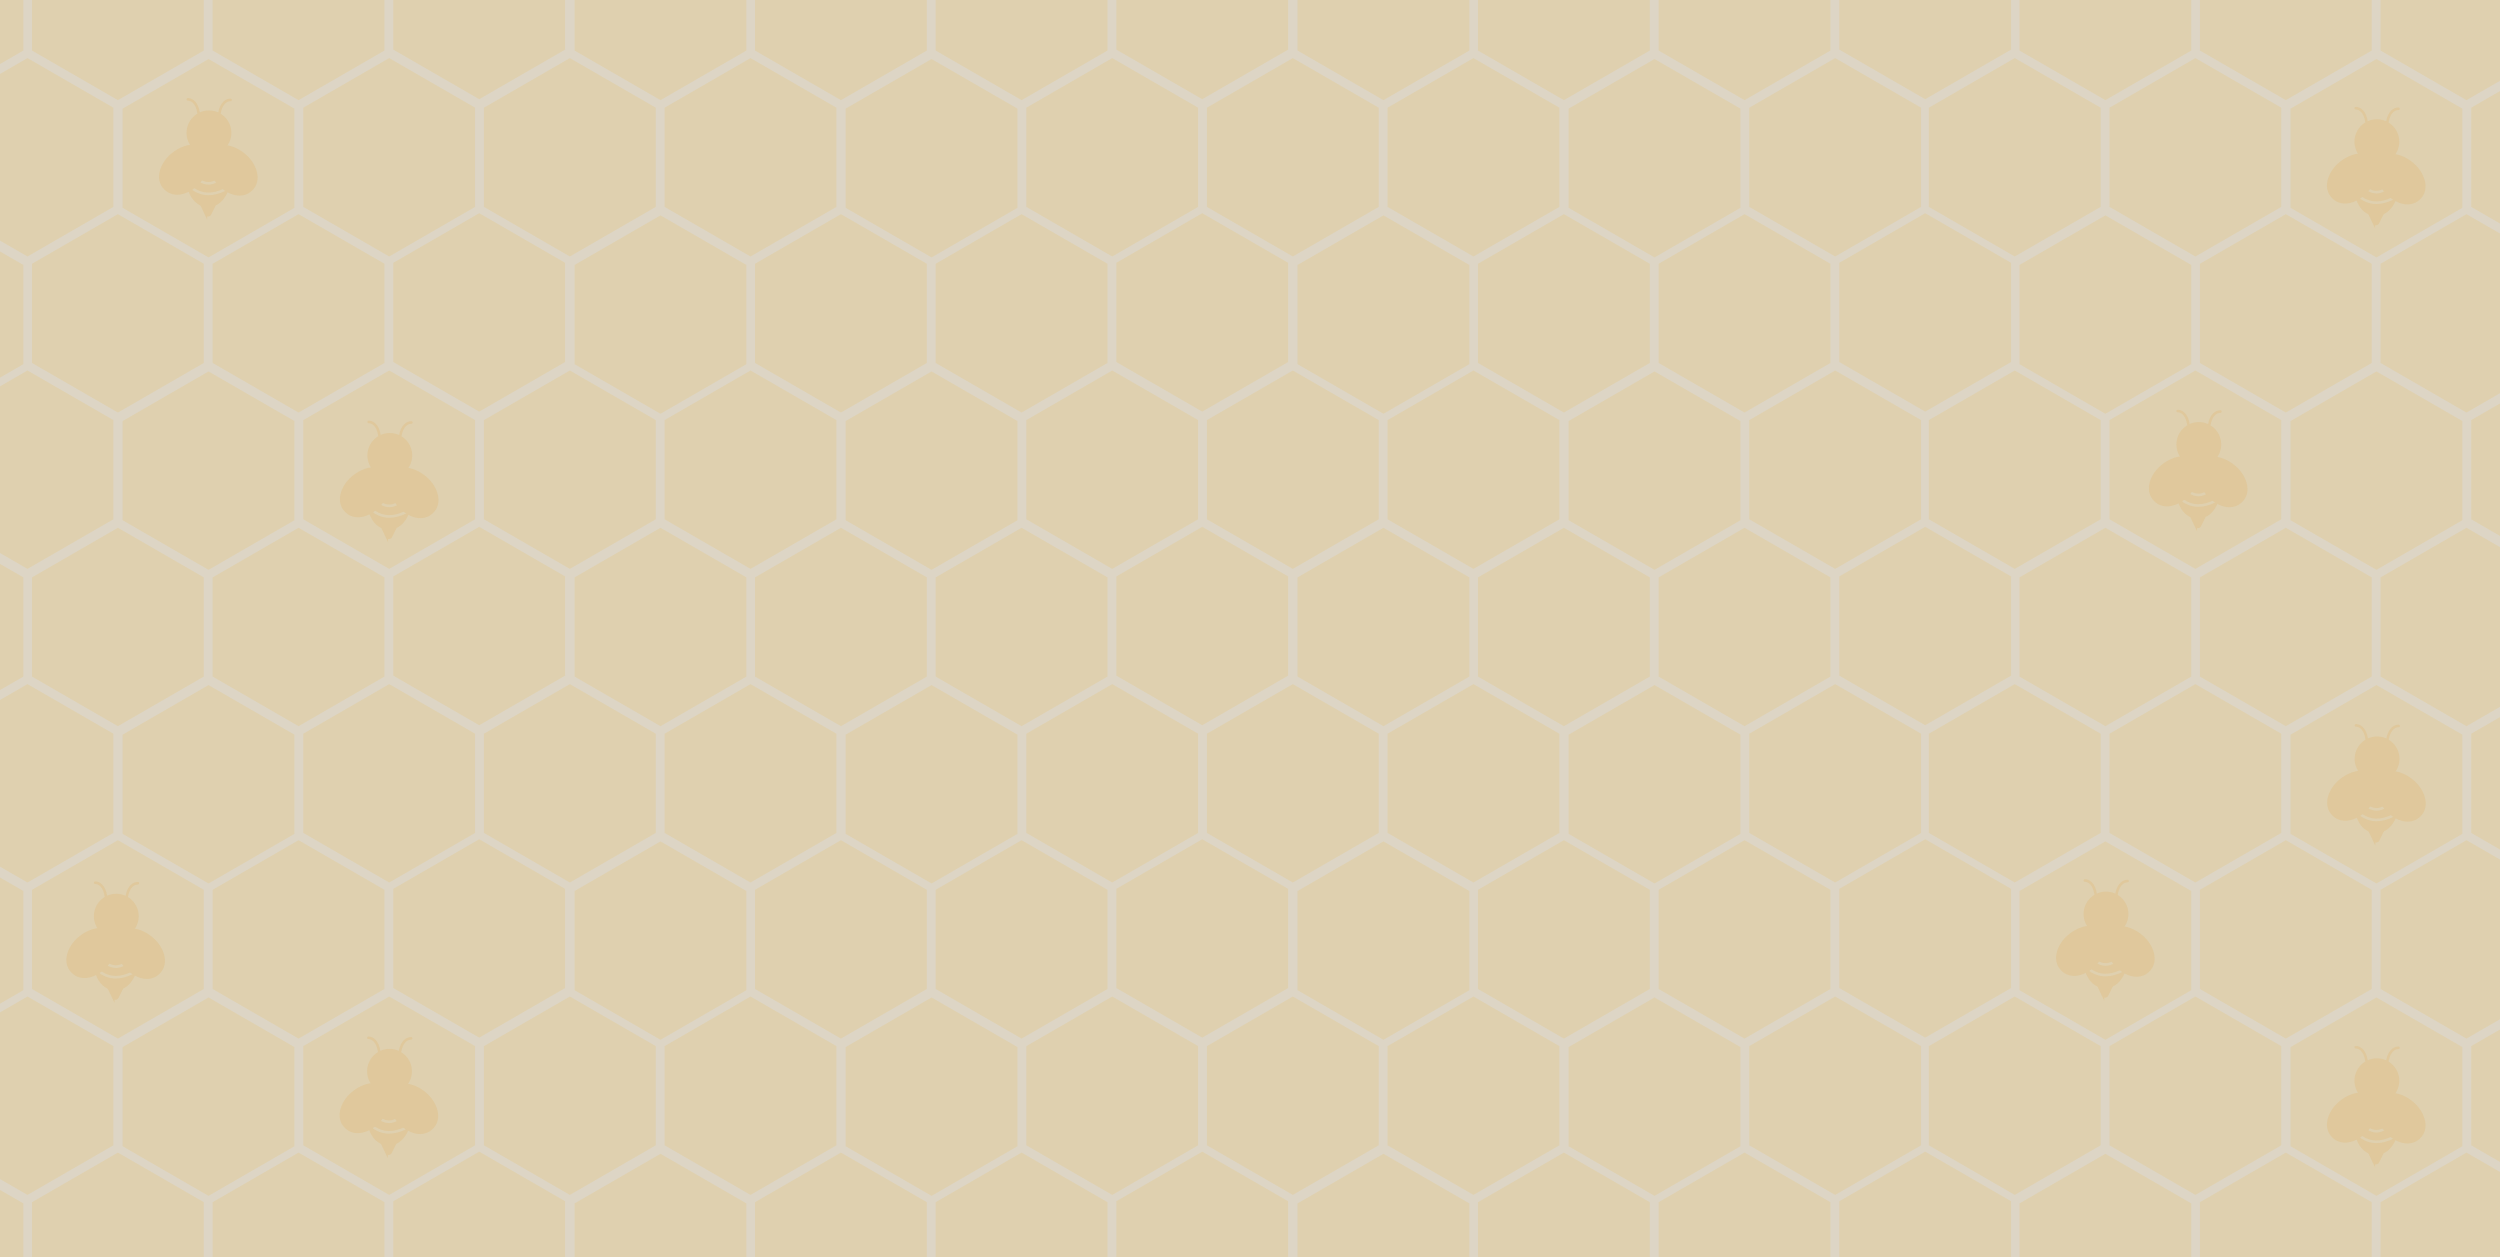 <?xml version="1.0" encoding="UTF-8"?>
<svg id="Layer_3" data-name="Layer 3" xmlns="http://www.w3.org/2000/svg" viewBox="0 0 1920 965.67">
  <defs>
    <style>
      .cls-1 {
        fill: #ecb933;
      }

      .cls-1, .cls-2 {
        opacity: .15;
      }

      .cls-3 {
        fill: #ddd5c5;
      }

      .cls-4, .cls-5, .cls-6 {
        fill: #e19c31;
      }

      .cls-7 {
        fill: none;
      }

      .cls-7, .cls-5, .cls-6 {
        stroke: #e19c31;
        stroke-miterlimit: 10;
        stroke-width: 2.01px;
      }

      .cls-7, .cls-6 {
        stroke-linecap: round;
      }
    </style>
  </defs>
  <rect class="cls-3" y="-541.42" width="1920" height="3240"/>
  <g id="Layer_9" data-name="Layer 9">
    <polygon class="cls-1" points="-114.01 -37.36 -114.01 38.82 -48.04 76.91 17.94 38.82 17.94 -37.36 -48.04 -75.45 -114.01 -37.36"/>
    <polygon class="cls-1" points="302.05 -38.09 302.05 38.09 368.03 76.18 434 38.09 434 -38.09 368.03 -76.18 302.05 -38.09"/>
    <polygon class="cls-1" points="232.92 563.5 232.92 639.68 298.89 677.77 364.87 639.68 364.87 563.5 298.89 525.41 232.92 563.5"/>
    <polygon class="cls-1" points="302.05 442.7 302.05 518.88 368.03 556.97 434 518.88 434 442.7 368.03 404.61 302.05 442.7"/>
    <polygon class="cls-1" points="24.57 923.28 24.57 999.46 90.54 1037.55 156.51 999.46 156.51 923.28 90.54 885.19 24.57 923.28"/>
    <polygon class="cls-1" points="163.3 923.28 163.3 999.46 229.28 1037.55 295.25 999.46 295.25 923.28 229.28 885.19 163.3 923.28"/>
    <polygon class="cls-1" points="94.17 804.15 94.17 880.33 160.14 918.42 226.12 880.33 226.12 804.15 160.14 766.06 94.17 804.15"/>
    <polygon class="cls-1" points="24.57 683.36 24.57 759.54 90.54 797.63 156.51 759.54 156.51 683.36 90.54 645.27 24.57 683.36"/>
    <polygon class="cls-1" points="163.3 683.36 163.3 759.54 229.28 797.63 295.25 759.54 295.25 683.36 229.28 645.27 163.3 683.36"/>
    <polygon class="cls-1" points="302.05 922.56 302.05 998.74 368.03 1036.83 434 998.74 434 922.56 368.03 884.47 302.05 922.56"/>
    <polygon class="cls-1" points="232.92 803.42 232.92 879.6 298.89 917.7 364.87 879.6 364.87 803.42 298.89 765.33 232.92 803.42"/>
    <polygon class="cls-1" points="302.05 682.63 302.05 758.81 368.03 796.9 434 758.81 434 682.63 368.03 644.54 302.05 682.63"/>
    <polygon class="cls-1" points="94.17 323.36 94.17 399.54 160.15 437.63 226.12 399.54 226.12 323.36 160.15 285.27 94.17 323.36"/>
    <polygon class="cls-1" points="24.57 202.57 24.57 278.75 90.54 316.84 156.51 278.75 156.51 202.57 90.54 164.48 24.57 202.57"/>
    <polygon class="cls-1" points="163.31 202.57 163.31 278.75 229.28 316.84 295.25 278.75 295.25 202.57 229.28 164.48 163.31 202.57"/>
    <polygon class="cls-1" points="94.17 83.43 94.17 159.61 160.15 197.7 226.12 159.61 226.12 83.43 160.15 45.34 94.17 83.43"/>
    <polygon class="cls-1" points="24.57 -37.36 24.57 38.82 90.54 76.91 156.51 38.82 156.51 -37.36 90.54 -75.45 24.57 -37.36"/>
    <polygon class="cls-1" points="163.31 -37.36 163.31 38.82 229.28 76.91 295.25 38.82 295.25 -37.36 229.28 -75.45 163.31 -37.36"/>
    <polygon class="cls-1" points="-114.01 443.43 -114.01 519.61 -48.04 557.7 17.94 519.61 17.94 443.43 -48.04 405.34 -114.01 443.43"/>
    <polygon class="cls-1" points="-44.88 322.63 -44.88 398.81 21.1 436.9 87.07 398.81 87.07 322.63 21.1 284.54 -44.88 322.63"/>
    <polygon class="cls-1" points="-114.01 203.5 -114.01 279.68 -48.04 317.77 17.94 279.68 17.94 203.5 -48.04 165.41 -114.01 203.5"/>
    <polygon class="cls-1" points="-44.88 82.71 -44.88 158.89 21.1 196.98 87.07 158.89 87.07 82.71 21.1 44.62 -44.88 82.71"/>
    <polygon class="cls-1" points="94.17 564.23 94.17 640.41 160.14 678.5 226.12 640.41 226.12 564.23 160.15 526.14 94.17 564.23"/>
    <polygon class="cls-1" points="24.57 443.43 24.57 519.61 90.54 557.7 156.51 519.61 156.51 443.43 90.54 405.34 24.57 443.43"/>
    <polygon class="cls-1" points="163.31 443.43 163.31 519.61 229.28 557.7 295.25 519.61 295.25 443.43 229.28 405.34 163.31 443.43"/>
    <polygon class="cls-1" points="-114.01 924.22 -114.01 1000.4 -48.04 1038.49 17.94 1000.4 17.94 924.22 -48.04 886.13 -114.01 924.22"/>
    <polygon class="cls-1" points="-44.88 803.42 -44.88 879.6 21.1 917.69 87.07 879.6 87.07 803.42 21.1 765.33 -44.88 803.42"/>
    <polygon class="cls-1" points="-114.01 684.29 -114.01 760.47 -48.04 798.56 17.94 760.47 17.94 684.29 -48.04 646.2 -114.01 684.29"/>
    <polygon class="cls-1" points="-44.88 563.5 -44.88 639.68 21.1 677.77 87.07 639.68 87.07 563.5 21.1 525.41 -44.88 563.5"/>
    <polygon class="cls-1" points="232.92 322.63 232.92 398.81 298.89 436.9 364.87 398.81 364.87 322.63 298.89 284.54 232.92 322.63"/>
    <polygon class="cls-1" points="302.05 201.84 302.05 278.02 368.03 316.11 434 278.02 434 201.84 368.03 163.75 302.05 201.84"/>
    <polygon class="cls-1" points="232.92 82.71 232.92 158.89 298.89 196.98 364.87 158.89 364.87 82.71 298.89 44.62 232.92 82.71"/>
    <polygon class="cls-1" points="441.27 -37.36 441.27 38.82 507.25 76.91 573.22 38.82 573.22 -37.36 507.25 -75.45 441.27 -37.36"/>
    <polygon class="cls-1" points="857.34 -38.09 857.34 38.09 923.31 76.18 989.29 38.09 989.29 -38.09 923.31 -76.18 857.34 -38.09"/>
    <polygon class="cls-1" points="788.21 563.5 788.21 639.68 854.18 677.77 920.15 639.68 920.15 563.5 854.18 525.41 788.21 563.5"/>
    <polygon class="cls-1" points="857.34 442.7 857.34 518.88 923.31 556.97 989.29 518.88 989.29 442.7 923.31 404.61 857.34 442.7"/>
    <polygon class="cls-1" points="579.85 923.28 579.85 999.46 645.83 1037.55 711.8 999.46 711.8 923.28 645.83 885.19 579.85 923.28"/>
    <polygon class="cls-1" points="718.59 923.28 718.59 999.46 784.56 1037.55 850.54 999.46 850.54 923.28 784.56 885.19 718.59 923.28"/>
    <polygon class="cls-1" points="649.46 804.15 649.46 880.33 715.43 918.42 781.4 880.33 781.4 804.15 715.43 766.06 649.46 804.15"/>
    <polygon class="cls-1" points="579.85 683.36 579.85 759.54 645.83 797.63 711.8 759.54 711.8 683.36 645.83 645.27 579.85 683.36"/>
    <polygon class="cls-1" points="718.59 683.36 718.59 759.54 784.56 797.63 850.54 759.54 850.54 683.36 784.56 645.27 718.59 683.36"/>
    <polygon class="cls-1" points="857.34 922.56 857.34 998.74 923.31 1036.83 989.29 998.74 989.29 922.56 923.31 884.47 857.34 922.56"/>
    <polygon class="cls-1" points="788.21 803.42 788.21 879.6 854.18 917.7 920.15 879.6 920.15 803.42 854.18 765.33 788.21 803.42"/>
    <polygon class="cls-1" points="857.34 682.63 857.34 758.81 923.31 796.9 989.29 758.81 989.29 682.63 923.31 644.54 857.34 682.63"/>
    <polygon class="cls-1" points="649.46 323.36 649.46 399.54 715.43 437.63 781.4 399.54 781.4 323.36 715.43 285.27 649.46 323.36"/>
    <polygon class="cls-1" points="579.85 202.57 579.85 278.75 645.83 316.84 711.8 278.75 711.8 202.57 645.83 164.48 579.85 202.57"/>
    <polygon class="cls-1" points="718.59 202.57 718.59 278.75 784.56 316.84 850.54 278.75 850.54 202.57 784.56 164.48 718.59 202.57"/>
    <polygon class="cls-1" points="649.46 83.43 649.46 159.61 715.43 197.7 781.4 159.61 781.4 83.43 715.43 45.34 649.46 83.43"/>
    <polygon class="cls-1" points="579.85 -37.36 579.85 38.82 645.83 76.91 711.8 38.82 711.8 -37.36 645.83 -75.45 579.85 -37.36"/>
    <polygon class="cls-1" points="718.59 -37.36 718.59 38.82 784.56 76.91 850.54 38.82 850.54 -37.36 784.56 -75.45 718.59 -37.36"/>
    <polygon class="cls-1" points="441.27 443.43 441.27 519.61 507.25 557.7 573.22 519.61 573.22 443.43 507.25 405.34 441.27 443.43"/>
    <polygon class="cls-1" points="371.67 322.63 371.67 398.81 437.64 436.9 503.62 398.81 503.62 322.63 437.64 284.54 371.67 322.63"/>
    <polygon class="cls-1" points="510.41 322.63 510.41 398.81 576.38 436.9 642.36 398.81 642.36 322.63 576.38 284.54 510.41 322.63"/>
    <polygon class="cls-1" points="441.27 203.5 441.27 279.68 507.25 317.77 573.22 279.68 573.22 203.5 507.25 165.41 441.27 203.5"/>
    <polygon class="cls-1" points="371.67 82.71 371.67 158.89 437.64 196.98 503.62 158.89 503.62 82.71 437.64 44.62 371.67 82.71"/>
    <polygon class="cls-1" points="510.41 82.71 510.41 158.89 576.38 196.98 642.36 158.89 642.36 82.71 576.38 44.62 510.41 82.71"/>
    <polygon class="cls-1" points="649.46 564.23 649.46 640.41 715.43 678.5 781.4 640.41 781.4 564.23 715.43 526.14 649.46 564.23"/>
    <polygon class="cls-1" points="579.85 443.43 579.85 519.61 645.83 557.7 711.8 519.61 711.8 443.43 645.83 405.34 579.85 443.43"/>
    <polygon class="cls-1" points="718.59 443.43 718.59 519.61 784.56 557.7 850.54 519.61 850.54 443.43 784.56 405.34 718.59 443.43"/>
    <polygon class="cls-1" points="441.27 924.22 441.27 1000.4 507.25 1038.49 573.22 1000.4 573.22 924.22 507.25 886.13 441.27 924.22"/>
    <polygon class="cls-1" points="371.67 803.42 371.67 879.6 437.64 917.69 503.62 879.6 503.62 803.42 437.64 765.33 371.67 803.42"/>
    <polygon class="cls-1" points="510.41 803.42 510.41 879.6 576.38 917.69 642.36 879.6 642.36 803.42 576.38 765.33 510.41 803.42"/>
    <polygon class="cls-1" points="441.27 684.29 441.27 760.47 507.25 798.56 573.22 760.47 573.22 684.29 507.25 646.2 441.27 684.29"/>
    <polygon class="cls-1" points="371.67 563.5 371.67 639.68 437.64 677.77 503.62 639.68 503.62 563.5 437.64 525.41 371.67 563.5"/>
    <polygon class="cls-1" points="510.41 563.5 510.41 639.68 576.38 677.77 642.36 639.68 642.36 563.5 576.38 525.41 510.41 563.5"/>
    <polygon class="cls-1" points="788.21 322.63 788.21 398.81 854.18 436.9 920.15 398.81 920.15 322.63 854.18 284.54 788.21 322.63"/>
    <polygon class="cls-1" points="857.34 201.84 857.34 278.02 923.31 316.11 989.29 278.02 989.29 201.84 923.31 163.75 857.34 201.84"/>
    <polygon class="cls-1" points="788.21 82.71 788.21 158.89 854.18 196.98 920.15 158.89 920.15 82.71 854.18 44.62 788.21 82.71"/>
    <polygon class="cls-1" points="996.51 -37.36 996.51 38.82 1062.48 76.91 1128.45 38.82 1128.46 -37.36 1062.48 -75.45 996.51 -37.36"/>
    <polygon class="cls-1" points="1412.57 -38.09 1412.57 38.09 1478.55 76.18 1544.52 38.09 1544.52 -38.09 1478.55 -76.18 1412.57 -38.09"/>
    <polygon class="cls-1" points="1343.44 563.5 1343.44 639.68 1409.41 677.77 1475.39 639.68 1475.39 563.5 1409.41 525.41 1343.44 563.5"/>
    <polygon class="cls-1" points="1412.57 442.7 1412.57 518.88 1478.55 556.97 1544.52 518.88 1544.52 442.7 1478.55 404.61 1412.57 442.7"/>
    <polygon class="cls-1" points="1135.08 923.28 1135.08 999.46 1201.06 1037.55 1267.03 999.46 1267.03 923.28 1201.06 885.19 1135.08 923.28"/>
    <polygon class="cls-1" points="1273.82 923.28 1273.82 999.46 1339.8 1037.55 1405.77 999.46 1405.77 923.28 1339.8 885.19 1273.82 923.28"/>
    <polygon class="cls-1" points="1204.69 804.15 1204.69 880.33 1270.66 918.42 1336.64 880.33 1336.64 804.15 1270.66 766.06 1204.69 804.15"/>
    <polygon class="cls-1" points="1135.08 683.36 1135.08 759.54 1201.06 797.63 1267.03 759.54 1267.03 683.36 1201.06 645.27 1135.08 683.36"/>
    <polygon class="cls-1" points="1273.82 683.36 1273.82 759.54 1339.8 797.63 1405.77 759.54 1405.77 683.36 1339.8 645.27 1273.82 683.36"/>
    <polygon class="cls-1" points="1412.57 922.56 1412.57 998.74 1478.55 1036.83 1544.52 998.74 1544.52 922.56 1478.55 884.47 1412.57 922.56"/>
    <polygon class="cls-1" points="1343.44 803.42 1343.44 879.6 1409.41 917.7 1475.39 879.6 1475.39 803.42 1409.41 765.33 1343.44 803.42"/>
    <polygon class="cls-1" points="1412.57 682.63 1412.57 758.81 1478.55 796.9 1544.52 758.81 1544.52 682.63 1478.55 644.54 1412.57 682.63"/>
    <polygon class="cls-1" points="1204.69 323.36 1204.69 399.54 1270.66 437.63 1336.64 399.54 1336.64 323.36 1270.66 285.27 1204.69 323.36"/>
    <polygon class="cls-1" points="1135.08 202.57 1135.08 278.75 1201.06 316.84 1267.03 278.75 1267.03 202.57 1201.06 164.48 1135.08 202.57"/>
    <polygon class="cls-1" points="1273.82 202.57 1273.82 278.75 1339.8 316.84 1405.77 278.75 1405.77 202.57 1339.8 164.48 1273.82 202.57"/>
    <polygon class="cls-1" points="1204.69 83.43 1204.69 159.61 1270.66 197.7 1336.64 159.61 1336.64 83.43 1270.66 45.34 1204.69 83.43"/>
    <polygon class="cls-1" points="1135.08 -37.36 1135.08 38.82 1201.06 76.91 1267.03 38.82 1267.03 -37.36 1201.06 -75.45 1135.08 -37.36"/>
    <polygon class="cls-1" points="1273.82 -37.36 1273.82 38.82 1339.8 76.91 1405.77 38.82 1405.77 -37.36 1339.8 -75.45 1273.82 -37.36"/>
    <polygon class="cls-1" points="996.51 443.43 996.51 519.61 1062.48 557.7 1128.45 519.61 1128.45 443.43 1062.48 405.34 996.51 443.43"/>
    <polygon class="cls-1" points="926.9 322.63 926.9 398.81 992.88 436.9 1058.85 398.81 1058.85 322.63 992.88 284.54 926.9 322.63"/>
    <polygon class="cls-1" points="1065.64 322.63 1065.64 398.81 1131.61 436.9 1197.59 398.81 1197.59 322.63 1131.61 284.54 1065.64 322.63"/>
    <polygon class="cls-1" points="996.51 203.5 996.51 279.68 1062.48 317.77 1128.45 279.68 1128.45 203.5 1062.48 165.41 996.51 203.5"/>
    <polygon class="cls-1" points="926.9 82.71 926.9 158.89 992.88 196.98 1058.85 158.89 1058.85 82.71 992.88 44.62 926.9 82.71"/>
    <polygon class="cls-1" points="1065.64 82.71 1065.64 158.89 1131.61 196.98 1197.59 158.89 1197.59 82.71 1131.61 44.62 1065.64 82.71"/>
    <polygon class="cls-1" points="1204.69 564.23 1204.69 640.41 1270.66 678.5 1336.64 640.41 1336.64 564.23 1270.66 526.14 1204.69 564.23"/>
    <polygon class="cls-1" points="1135.08 443.43 1135.08 519.61 1201.06 557.7 1267.03 519.61 1267.03 443.43 1201.06 405.34 1135.08 443.43"/>
    <polygon class="cls-1" points="1273.82 443.43 1273.82 519.61 1339.8 557.7 1405.77 519.61 1405.77 443.43 1339.8 405.34 1273.82 443.43"/>
    <polygon class="cls-1" points="996.51 924.22 996.51 1000.4 1062.48 1038.49 1128.45 1000.4 1128.45 924.22 1062.48 886.13 996.51 924.22"/>
    <polygon class="cls-1" points="926.9 803.42 926.9 879.6 992.88 917.69 1058.85 879.6 1058.85 803.42 992.88 765.33 926.9 803.42"/>
    <polygon class="cls-1" points="1065.64 803.42 1065.64 879.6 1131.61 917.69 1197.59 879.6 1197.59 803.42 1131.61 765.33 1065.64 803.42"/>
    <polygon class="cls-1" points="996.51 684.29 996.51 760.47 1062.48 798.56 1128.45 760.47 1128.45 684.29 1062.48 646.2 996.51 684.29"/>
    <polygon class="cls-1" points="926.9 563.5 926.9 639.68 992.88 677.77 1058.85 639.68 1058.85 563.5 992.88 525.41 926.9 563.5"/>
    <polygon class="cls-1" points="1065.64 563.5 1065.64 639.68 1131.61 677.77 1197.59 639.68 1197.59 563.5 1131.61 525.41 1065.64 563.5"/>
    <polygon class="cls-1" points="1343.44 322.63 1343.44 398.81 1409.41 436.9 1475.39 398.81 1475.39 322.63 1409.41 284.54 1343.44 322.63"/>
    <polygon class="cls-1" points="1412.57 201.84 1412.57 278.02 1478.55 316.11 1544.52 278.02 1544.52 201.84 1478.55 163.75 1412.57 201.84"/>
    <polygon class="cls-1" points="1343.44 82.71 1343.44 158.89 1409.41 196.98 1475.39 158.89 1475.39 82.71 1409.41 44.62 1343.44 82.71"/>
    <polygon class="cls-1" points="1550.95 -37.36 1550.95 38.82 1616.93 76.91 1682.9 38.82 1682.9 -37.36 1616.93 -75.45 1550.95 -37.36"/>
    <polygon class="cls-1" points="1897.88 563.5 1897.88 639.68 1963.86 677.77 2029.83 639.68 2029.83 563.5 1963.86 525.41 1897.88 563.5"/>
    <polygon class="cls-1" points="1689.53 923.28 1689.53 999.46 1755.5 1037.55 1821.48 999.46 1821.48 923.28 1755.5 885.19 1689.53 923.28"/>
    <polygon class="cls-1" points="1828.27 923.28 1828.27 999.46 1894.24 1037.55 1960.21 999.46 1960.21 923.28 1894.24 885.19 1828.27 923.28"/>
    <polygon class="cls-1" points="1759.13 804.15 1759.13 880.33 1825.11 918.42 1891.08 880.33 1891.08 804.15 1825.11 766.06 1759.13 804.15"/>
    <polygon class="cls-1" points="1689.53 683.36 1689.53 759.54 1755.5 797.63 1821.48 759.54 1821.48 683.36 1755.5 645.27 1689.53 683.36"/>
    <polygon class="cls-1" points="1828.27 683.36 1828.27 759.54 1894.24 797.63 1960.21 759.54 1960.21 683.36 1894.24 645.27 1828.27 683.36"/>
    <polygon class="cls-1" points="1897.88 803.42 1897.88 879.6 1963.86 917.7 2029.83 879.6 2029.83 803.42 1963.86 765.33 1897.88 803.42"/>
    <polygon class="cls-1" points="1759.13 323.36 1759.13 399.54 1825.11 437.63 1891.08 399.54 1891.08 323.36 1825.11 285.27 1759.13 323.36"/>
    <polygon class="cls-1" points="1689.53 202.57 1689.53 278.75 1755.5 316.84 1821.48 278.75 1821.48 202.57 1755.5 164.48 1689.53 202.57"/>
    <polygon class="cls-1" points="1828.27 202.57 1828.27 278.75 1894.24 316.84 1960.22 278.75 1960.22 202.57 1894.24 164.48 1828.27 202.57"/>
    <polygon class="cls-1" points="1759.13 83.43 1759.13 159.61 1825.11 197.7 1891.08 159.61 1891.08 83.43 1825.11 45.34 1759.13 83.43"/>
    <polygon class="cls-1" points="1689.53 -37.36 1689.53 38.82 1755.5 76.91 1821.48 38.82 1821.48 -37.36 1755.5 -75.45 1689.53 -37.36"/>
    <polygon class="cls-1" points="1828.27 -37.36 1828.27 38.82 1894.24 76.91 1960.22 38.82 1960.22 -37.36 1894.24 -75.45 1828.27 -37.36"/>
    <polygon class="cls-1" points="1550.95 443.43 1550.95 519.61 1616.93 557.7 1682.9 519.61 1682.9 443.43 1616.93 405.34 1550.95 443.43"/>
    <polygon class="cls-1" points="1481.35 322.63 1481.35 398.81 1547.32 436.9 1613.29 398.81 1613.29 322.63 1547.32 284.54 1481.35 322.63"/>
    <polygon class="cls-1" points="1620.09 322.63 1620.09 398.81 1686.06 436.9 1752.03 398.81 1752.03 322.63 1686.06 284.54 1620.09 322.63"/>
    <polygon class="cls-1" points="1550.95 203.5 1550.95 279.68 1616.93 317.77 1682.9 279.68 1682.9 203.5 1616.93 165.41 1550.95 203.5"/>
    <polygon class="cls-1" points="1481.35 82.71 1481.35 158.89 1547.32 196.98 1613.29 158.89 1613.29 82.71 1547.32 44.62 1481.35 82.71"/>
    <polygon class="cls-1" points="1620.09 82.71 1620.09 158.89 1686.06 196.98 1752.03 158.89 1752.03 82.71 1686.06 44.62 1620.09 82.71"/>
    <polygon class="cls-1" points="1759.13 564.23 1759.13 640.41 1825.11 678.5 1891.08 640.41 1891.08 564.23 1825.11 526.14 1759.13 564.23"/>
    <polygon class="cls-1" points="1689.53 443.43 1689.53 519.61 1755.5 557.7 1821.48 519.61 1821.48 443.43 1755.5 405.34 1689.53 443.43"/>
    <polygon class="cls-1" points="1828.27 443.43 1828.27 519.61 1894.24 557.7 1960.21 519.61 1960.22 443.43 1894.24 405.34 1828.27 443.43"/>
    <polygon class="cls-1" points="1550.95 924.22 1550.95 1000.4 1616.92 1038.49 1682.9 1000.4 1682.9 924.22 1616.92 886.13 1550.95 924.22"/>
    <polygon class="cls-1" points="1481.35 803.42 1481.35 879.6 1547.32 917.69 1613.29 879.6 1613.29 803.42 1547.32 765.33 1481.35 803.42"/>
    <polygon class="cls-1" points="1620.08 803.42 1620.08 879.6 1686.06 917.69 1752.03 879.6 1752.03 803.42 1686.06 765.33 1620.08 803.42"/>
    <polygon class="cls-1" points="1550.95 684.29 1550.95 760.47 1616.92 798.56 1682.9 760.47 1682.9 684.29 1616.92 646.2 1550.95 684.29"/>
    <polygon class="cls-1" points="1481.35 563.5 1481.35 639.68 1547.32 677.77 1613.29 639.68 1613.29 563.5 1547.32 525.41 1481.35 563.5"/>
    <polygon class="cls-1" points="1620.09 563.5 1620.08 639.68 1686.06 677.77 1752.03 639.68 1752.03 563.5 1686.06 525.41 1620.09 563.5"/>
    <polygon class="cls-1" points="1897.88 322.63 1897.88 398.81 1963.86 436.9 2029.83 398.81 2029.83 322.63 1963.86 284.54 1897.88 322.63"/>
    <polygon class="cls-1" points="1897.88 82.71 1897.88 158.89 1963.86 196.98 2029.83 158.89 2029.83 82.71 1963.86 44.62 1897.88 82.71"/>
    <g class="cls-2">
      <path class="cls-6" d="M1823.1,171.04c.64,1.34,2.53,1.35,3.19.02l3.11-6.28-9.34-.13,3.04,6.39Z"/>
      <g>
        <path class="cls-4" d="M1819.27,144.8c3.86,2.28,7.57,2.34,11.33.16-2.38-3.35-4.1-7.23-4.73-11.34-.51-3.3-.77-6.31-.62-8.6,0,0-.02,0-.03,0-.01,0-.03,0-.04,0,.09,2.3-.26,5.3-.86,8.58-.75,4.09-2.58,7.92-5.04,11.2Z"/>
        <path class="cls-4" d="M1838.59,152.65c-.07.28-.24.54-.52.68-4.58,2.24-8.92,3.35-12.99,3.35-4.31,0-8.33-1.25-12.02-3.76-.46-.31-.58-.94-.27-1.4s.94-.58,1.4-.27c6.58,4.48,14.06,4.58,22.85.33-1.9-1.41-3.68-3.1-5.24-5.02-.04.03-.06.07-.1.09-2.18,1.28-4.38,1.92-6.6,1.92s-4.65-.7-6.98-2.1c-.04-.03-.07-.07-.11-.1-2.46,2.85-5.41,5.18-8.5,6.76,2.49,7.09,7.18,12.47,15.22,12.58,7.42.1,12.45-5.13,15.42-12.13-.53-.28-1.04-.6-1.56-.93Z"/>
      </g>
      <circle class="cls-6" cx="1825.44" cy="108.8" r="16.22"/>
      <path class="cls-5" d="M1824.31,133.6c-2.77,15.16-20.34,26.92-30.75,19.42-9.74-7.02-5.18-20.23,3.5-27.47,12.91-10.76,25.23-5.96,26.86-4.55,1.76,1.52,1.48,6.6.38,12.6Z"/>
      <path class="cls-5" d="M1825.86,133.63c2.34,15.23,19.58,27.47,30.19,20.27,9.93-6.74,5.75-20.08-2.73-27.56-12.61-11.12-25.06-6.66-26.72-5.29-1.8,1.47-1.66,6.55-.73,12.58Z"/>
      <path class="cls-7" d="M1833.46,93.69c1.47-8.04,5.61-10.22,8.56-10.18"/>
      <path class="cls-7" d="M1817.48,93.49c-1.25-8.08-5.32-10.37-8.27-10.41"/>
    </g>
    <g class="cls-2">
      <path class="cls-6" d="M1686.35,403.6c.64,1.34,2.53,1.35,3.19.02l3.11-6.28-9.34-.13,3.04,6.39Z"/>
      <g>
        <path class="cls-4" d="M1682.51,377.37c3.86,2.28,7.57,2.34,11.33.16-2.38-3.35-4.1-7.23-4.73-11.34-.51-3.3-.77-6.31-.62-8.6,0,0-.02,0-.03,0-.01,0-.03,0-.04,0,.09,2.3-.26,5.3-.86,8.58-.75,4.09-2.58,7.92-5.04,11.2Z"/>
        <path class="cls-4" d="M1701.84,385.21c-.07.28-.24.54-.52.68-4.58,2.24-8.92,3.35-12.99,3.35-4.31,0-8.33-1.25-12.02-3.76-.46-.31-.58-.94-.27-1.4s.94-.58,1.4-.27c6.58,4.48,14.06,4.58,22.85.33-1.9-1.41-3.68-3.1-5.24-5.02-.04.03-.06.07-.1.09-2.18,1.28-4.38,1.92-6.6,1.92s-4.65-.7-6.98-2.1c-.04-.03-.07-.07-.11-.1-2.46,2.85-5.41,5.18-8.5,6.76,2.49,7.09,7.18,12.47,15.22,12.58,7.42.1,12.45-5.13,15.42-12.13-.53-.28-1.04-.6-1.56-.93Z"/>
      </g>
      <circle class="cls-6" cx="1688.69" cy="341.37" r="16.22"/>
      <path class="cls-5" d="M1687.56,366.17c-2.77,15.16-20.34,26.92-30.75,19.42-9.74-7.02-5.18-20.23,3.5-27.47,12.91-10.76,25.23-5.96,26.86-4.55,1.76,1.52,1.48,6.6.38,12.6Z"/>
      <path class="cls-5" d="M1689.11,366.19c2.34,15.23,19.58,27.47,30.19,20.27,9.93-6.74,5.75-20.08-2.73-27.56-12.61-11.12-25.06-6.66-26.72-5.29-1.8,1.47-1.66,6.55-.73,12.58Z"/>
      <path class="cls-7" d="M1696.71,326.26c1.47-8.04,5.61-10.22,8.56-10.18"/>
      <path class="cls-7" d="M1680.73,326.06c-1.25-8.08-5.32-10.37-8.27-10.41"/>
    </g>
    <g class="cls-2">
      <path class="cls-6" d="M1823.25,645.06c.64,1.34,2.53,1.35,3.19.02l3.11-6.28-9.34-.13,3.04,6.39Z"/>
      <g>
        <path class="cls-4" d="M1819.42,618.83c3.86,2.28,7.57,2.34,11.33.16-2.38-3.35-4.1-7.23-4.73-11.34-.51-3.3-.77-6.31-.62-8.6,0,0-.02,0-.03,0-.01,0-.03,0-.04,0,.09,2.3-.26,5.3-.86,8.58-.75,4.09-2.58,7.92-5.04,11.2Z"/>
        <path class="cls-4" d="M1838.74,626.67c-.07.28-.24.54-.52.68-4.58,2.24-8.92,3.35-12.99,3.35-4.31,0-8.33-1.25-12.02-3.76-.46-.31-.58-.94-.27-1.4s.94-.58,1.4-.27c6.58,4.48,14.06,4.58,22.85.33-1.9-1.41-3.68-3.1-5.24-5.02-.04.03-.06.07-.1.09-2.18,1.28-4.38,1.92-6.6,1.92s-4.65-.7-6.98-2.1c-.04-.03-.07-.07-.11-.1-2.46,2.85-5.41,5.18-8.5,6.76,2.49,7.09,7.18,12.47,15.22,12.58,7.42.1,12.45-5.13,15.42-12.13-.53-.28-1.04-.6-1.56-.93Z"/>
      </g>
      <circle class="cls-6" cx="1825.59" cy="582.82" r="16.22"/>
      <path class="cls-5" d="M1824.46,607.63c-2.77,15.16-20.34,26.92-30.75,19.42-9.74-7.02-5.18-20.23,3.5-27.47,12.91-10.76,25.23-5.96,26.86-4.55,1.76,1.52,1.48,6.6.38,12.6Z"/>
      <path class="cls-5" d="M1826.01,607.65c2.34,15.23,19.58,27.47,30.19,20.27,9.93-6.74,5.75-20.08-2.73-27.56-12.61-11.12-25.06-6.66-26.72-5.29-1.8,1.47-1.66,6.55-.73,12.58Z"/>
      <path class="cls-7" d="M1833.61,567.71c1.47-8.04,5.61-10.22,8.56-10.18"/>
      <path class="cls-7" d="M1817.63,567.51c-1.25-8.08-5.32-10.37-8.27-10.41"/>
    </g>
    <g class="cls-2">
      <path class="cls-6" d="M1615.07,764.19c.64,1.34,2.53,1.35,3.19.02l3.11-6.28-9.34-.13,3.04,6.39Z"/>
      <g>
        <path class="cls-4" d="M1611.23,737.96c3.86,2.28,7.57,2.34,11.33.16-2.38-3.35-4.1-7.23-4.73-11.34-.51-3.3-.77-6.31-.62-8.6,0,0-.02,0-.03,0-.01,0-.03,0-.04,0,.09,2.3-.26,5.3-.86,8.58-.75,4.09-2.58,7.92-5.04,11.2Z"/>
        <path class="cls-4" d="M1630.56,745.8c-.07.28-.24.54-.52.68-4.58,2.24-8.92,3.35-12.99,3.35-4.31,0-8.33-1.25-12.02-3.76-.46-.31-.58-.94-.27-1.4s.94-.58,1.4-.27c6.58,4.48,14.06,4.58,22.85.33-1.9-1.41-3.68-3.1-5.24-5.02-.04.03-.06.07-.1.09-2.18,1.28-4.38,1.92-6.6,1.92s-4.65-.7-6.98-2.1c-.04-.03-.07-.07-.11-.1-2.46,2.85-5.41,5.18-8.5,6.76,2.49,7.09,7.18,12.47,15.22,12.58,7.42.1,12.45-5.13,15.42-12.13-.53-.28-1.04-.6-1.56-.93Z"/>
      </g>
      <circle class="cls-6" cx="1617.4" cy="701.96" r="16.22"/>
      <path class="cls-5" d="M1616.28,726.76c-2.77,15.16-20.34,26.92-30.75,19.42-9.74-7.02-5.18-20.23,3.5-27.47,12.91-10.76,25.23-5.96,26.86-4.55,1.76,1.52,1.48,6.6.38,12.6Z"/>
      <path class="cls-5" d="M1617.83,726.78c2.34,15.23,19.58,27.47,30.19,20.27,9.93-6.74,5.75-20.08-2.73-27.56-12.61-11.12-25.06-6.66-26.72-5.29-1.8,1.47-1.66,6.55-.73,12.58Z"/>
      <path class="cls-7" d="M1625.42,686.84c1.47-8.04,5.61-10.22,8.56-10.18"/>
      <path class="cls-7" d="M1609.45,686.65c-1.25-8.08-5.32-10.37-8.27-10.41"/>
    </g>
    <g class="cls-2">
      <path class="cls-6" d="M1823.1,892.24c.64,1.34,2.53,1.35,3.19.02l3.11-6.28-9.34-.13,3.04,6.39Z"/>
      <g>
        <path class="cls-4" d="M1819.27,866.01c3.86,2.28,7.57,2.34,11.33.16-2.38-3.35-4.1-7.23-4.73-11.34-.51-3.3-.77-6.31-.62-8.6,0,0-.02,0-.03,0-.01,0-.03,0-.04,0,.09,2.3-.26,5.3-.86,8.58-.75,4.09-2.58,7.92-5.04,11.2Z"/>
        <path class="cls-4" d="M1838.59,873.85c-.07.28-.24.54-.52.68-4.58,2.24-8.92,3.35-12.99,3.35-4.31,0-8.33-1.25-12.02-3.76-.46-.31-.58-.94-.27-1.4s.94-.58,1.4-.27c6.58,4.48,14.06,4.58,22.85.33-1.9-1.41-3.68-3.1-5.24-5.02-.04.03-.06.07-.1.09-2.18,1.28-4.38,1.92-6.6,1.92s-4.65-.7-6.98-2.1c-.04-.03-.07-.07-.11-.1-2.46,2.85-5.41,5.18-8.5,6.76,2.49,7.09,7.18,12.47,15.22,12.58,7.42.1,12.45-5.13,15.42-12.13-.53-.28-1.04-.6-1.56-.93Z"/>
      </g>
      <circle class="cls-6" cx="1825.44" cy="830" r="16.22"/>
      <path class="cls-5" d="M1824.31,854.81c-2.77,15.16-20.34,26.92-30.75,19.42-9.74-7.02-5.18-20.23,3.5-27.47,12.91-10.76,25.23-5.96,26.86-4.55,1.76,1.52,1.48,6.6.38,12.6Z"/>
      <path class="cls-5" d="M1825.86,854.83c2.34,15.23,19.58,27.47,30.19,20.27,9.93-6.74,5.75-20.08-2.73-27.56-12.61-11.12-25.06-6.66-26.72-5.29-1.8,1.47-1.66,6.55-.73,12.58Z"/>
      <path class="cls-7" d="M1833.46,814.89c1.47-8.04,5.61-10.22,8.56-10.18"/>
      <path class="cls-7" d="M1817.48,814.69c-1.25-8.08-5.32-10.37-8.27-10.41"/>
    </g>
    <g class="cls-2">
      <path class="cls-6" d="M297.04,412c.64,1.34,2.53,1.35,3.19.02l3.11-6.28-9.34-.13,3.04,6.39Z"/>
      <g>
        <path class="cls-4" d="M293.2,385.76c3.86,2.28,7.57,2.34,11.33.16-2.38-3.35-4.1-7.23-4.73-11.34-.51-3.3-.77-6.31-.62-8.6,0,0-.02,0-.03,0-.01,0-.03,0-.04,0,.09,2.3-.26,5.3-.86,8.58-.75,4.09-2.58,7.92-5.04,11.2Z"/>
        <path class="cls-4" d="M312.53,393.61c-.07.28-.24.54-.52.68-4.58,2.24-8.92,3.35-12.99,3.35-4.31,0-8.33-1.25-12.02-3.76-.46-.31-.58-.94-.27-1.4s.94-.58,1.4-.27c6.58,4.48,14.06,4.58,22.85.33-1.9-1.41-3.68-3.1-5.24-5.02-.04.03-.06.07-.1.09-2.18,1.28-4.38,1.92-6.6,1.92s-4.65-.7-6.98-2.1c-.04-.03-.07-.07-.11-.1-2.46,2.85-5.41,5.18-8.5,6.76,2.49,7.09,7.18,12.47,15.22,12.58,7.42.1,12.45-5.13,15.42-12.13-.53-.28-1.04-.6-1.56-.93Z"/>
      </g>
      <circle class="cls-6" cx="299.37" cy="349.76" r="16.22"/>
      <path class="cls-5" d="M298.25,374.56c-2.77,15.16-20.34,26.92-30.75,19.42-9.74-7.02-5.18-20.23,3.5-27.47,12.91-10.76,25.23-5.96,26.86-4.55,1.76,1.52,1.48,6.6.38,12.6Z"/>
      <path class="cls-5" d="M299.8,374.58c2.34,15.23,19.58,27.47,30.19,20.27,9.93-6.74,5.75-20.08-2.73-27.56-12.61-11.12-25.06-6.66-26.72-5.29-1.8,1.47-1.66,6.55-.73,12.58Z"/>
      <path class="cls-7" d="M307.39,334.65c1.47-8.04,5.61-10.22,8.56-10.18"/>
      <path class="cls-7" d="M291.42,334.45c-1.25-8.08-5.32-10.37-8.27-10.41"/>
    </g>
    <g class="cls-2">
      <path class="cls-6" d="M158.14,164.27c.64,1.34,2.53,1.35,3.19.02l3.11-6.28-9.34-.13,3.04,6.39Z"/>
      <g>
        <path class="cls-4" d="M154.3,138.04c3.86,2.28,7.57,2.34,11.33.16-2.38-3.35-4.1-7.23-4.73-11.34-.51-3.3-.77-6.31-.62-8.6,0,0-.02,0-.03,0-.01,0-.03,0-.04,0,.09,2.3-.26,5.3-.86,8.58-.75,4.09-2.58,7.92-5.04,11.2Z"/>
        <path class="cls-4" d="M173.63,145.88c-.07.28-.24.54-.52.68-4.58,2.24-8.92,3.35-12.99,3.35-4.31,0-8.33-1.25-12.02-3.76-.46-.31-.58-.94-.27-1.4s.94-.58,1.4-.27c6.58,4.48,14.06,4.58,22.85.33-1.9-1.41-3.68-3.1-5.24-5.02-.04.03-.06.07-.1.09-2.18,1.28-4.38,1.92-6.6,1.92s-4.65-.7-6.98-2.1c-.04-.03-.07-.07-.11-.1-2.46,2.85-5.41,5.18-8.5,6.76,2.49,7.09,7.18,12.47,15.22,12.58,7.42.1,12.45-5.13,15.42-12.13-.53-.28-1.04-.6-1.56-.93Z"/>
      </g>
      <circle class="cls-6" cx="160.48" cy="102.03" r="16.22"/>
      <path class="cls-5" d="M159.35,126.84c-2.77,15.16-20.34,26.92-30.75,19.42-9.74-7.02-5.18-20.23,3.5-27.47,12.91-10.76,25.23-5.96,26.86-4.55,1.76,1.52,1.48,6.6.38,12.6Z"/>
      <path class="cls-5" d="M160.9,126.86c2.34,15.23,19.58,27.47,30.19,20.27,9.93-6.74,5.75-20.08-2.73-27.56-12.61-11.12-25.06-6.66-26.72-5.29-1.8,1.47-1.66,6.55-.73,12.58Z"/>
      <path class="cls-7" d="M168.5,86.92c1.47-8.04,5.61-10.22,8.56-10.18"/>
      <path class="cls-7" d="M152.52,86.72c-1.25-8.08-5.32-10.37-8.27-10.41"/>
    </g>
    <g class="cls-2">
      <path class="cls-6" d="M86.97,765.86c.64,1.34,2.53,1.35,3.19.02l3.11-6.28-9.34-.13,3.04,6.39Z"/>
      <g>
        <path class="cls-4" d="M83.14,739.62c3.86,2.28,7.57,2.34,11.33.16-2.38-3.35-4.1-7.23-4.73-11.34-.51-3.3-.77-6.31-.62-8.6,0,0-.02,0-.03,0-.01,0-.03,0-.04,0,.09,2.3-.26,5.3-.86,8.58-.75,4.09-2.58,7.92-5.04,11.2Z"/>
        <path class="cls-4" d="M102.46,747.47c-.07.28-.24.54-.52.68-4.58,2.24-8.92,3.35-12.99,3.35-4.31,0-8.33-1.25-12.02-3.76-.46-.31-.58-.94-.27-1.4s.94-.58,1.4-.27c6.58,4.48,14.06,4.58,22.85.33-1.9-1.41-3.68-3.1-5.24-5.02-.04.03-.06.07-.1.09-2.18,1.28-4.38,1.92-6.6,1.92s-4.65-.7-6.98-2.1c-.04-.03-.07-.07-.11-.1-2.46,2.85-5.41,5.18-8.5,6.76,2.49,7.09,7.18,12.47,15.22,12.58,7.42.1,12.45-5.13,15.42-12.13-.53-.28-1.04-.6-1.56-.93Z"/>
      </g>
      <circle class="cls-6" cx="89.31" cy="703.62" r="16.22"/>
      <path class="cls-5" d="M88.18,728.42c-2.77,15.16-20.34,26.92-30.75,19.42-9.74-7.02-5.18-20.23,3.5-27.47,12.91-10.76,25.23-5.96,26.86-4.55,1.76,1.52,1.48,6.6.38,12.6Z"/>
      <path class="cls-5" d="M89.73,728.44c2.34,15.23,19.58,27.47,30.19,20.27,9.93-6.74,5.75-20.08-2.73-27.56-12.61-11.12-25.06-6.66-26.72-5.29-1.8,1.47-1.66,6.55-.73,12.58Z"/>
      <path class="cls-7" d="M97.33,688.51c1.47-8.04,5.61-10.22,8.56-10.18"/>
      <path class="cls-7" d="M81.35,688.31c-1.25-8.08-5.32-10.37-8.27-10.41"/>
    </g>
    <g class="cls-2">
      <path class="cls-6" d="M296.81,884.99c.64,1.34,2.53,1.35,3.19.02l3.11-6.28-9.34-.13,3.04,6.39Z"/>
      <g>
        <path class="cls-4" d="M292.98,858.76c3.86,2.28,7.57,2.34,11.33.16-2.38-3.35-4.1-7.23-4.73-11.34-.51-3.3-.77-6.31-.62-8.6,0,0-.02,0-.03,0-.01,0-.03,0-.04,0,.09,2.3-.26,5.3-.86,8.58-.75,4.09-2.58,7.92-5.04,11.2Z"/>
        <path class="cls-4" d="M312.3,866.6c-.07.28-.24.54-.52.68-4.58,2.24-8.92,3.35-12.99,3.35-4.31,0-8.33-1.25-12.02-3.76-.46-.31-.58-.94-.27-1.4s.94-.58,1.4-.27c6.58,4.48,14.06,4.58,22.85.33-1.9-1.41-3.68-3.1-5.24-5.02-.04.03-.06.07-.1.09-2.18,1.28-4.38,1.92-6.6,1.92s-4.65-.7-6.98-2.1c-.04-.03-.07-.07-.11-.1-2.46,2.85-5.41,5.18-8.5,6.76,2.49,7.09,7.18,12.47,15.22,12.58,7.42.1,12.45-5.13,15.42-12.13-.53-.28-1.04-.6-1.56-.93Z"/>
      </g>
      <circle class="cls-6" cx="299.15" cy="822.75" r="16.22"/>
      <path class="cls-5" d="M298.02,847.55c-2.77,15.16-20.34,26.92-30.75,19.42-9.74-7.02-5.18-20.23,3.5-27.47,12.91-10.76,25.23-5.96,26.86-4.55,1.76,1.52,1.48,6.6.38,12.6Z"/>
      <path class="cls-5" d="M299.57,847.58c2.34,15.23,19.58,27.47,30.19,20.27,9.93-6.74,5.75-20.08-2.73-27.56-12.61-11.12-25.06-6.66-26.72-5.29-1.8,1.47-1.66,6.55-.73,12.58Z"/>
      <path class="cls-7" d="M307.17,807.64c1.47-8.04,5.61-10.22,8.56-10.18"/>
      <path class="cls-7" d="M291.2,807.44c-1.25-8.08-5.32-10.37-8.27-10.41"/>
    </g>
  </g>
</svg>